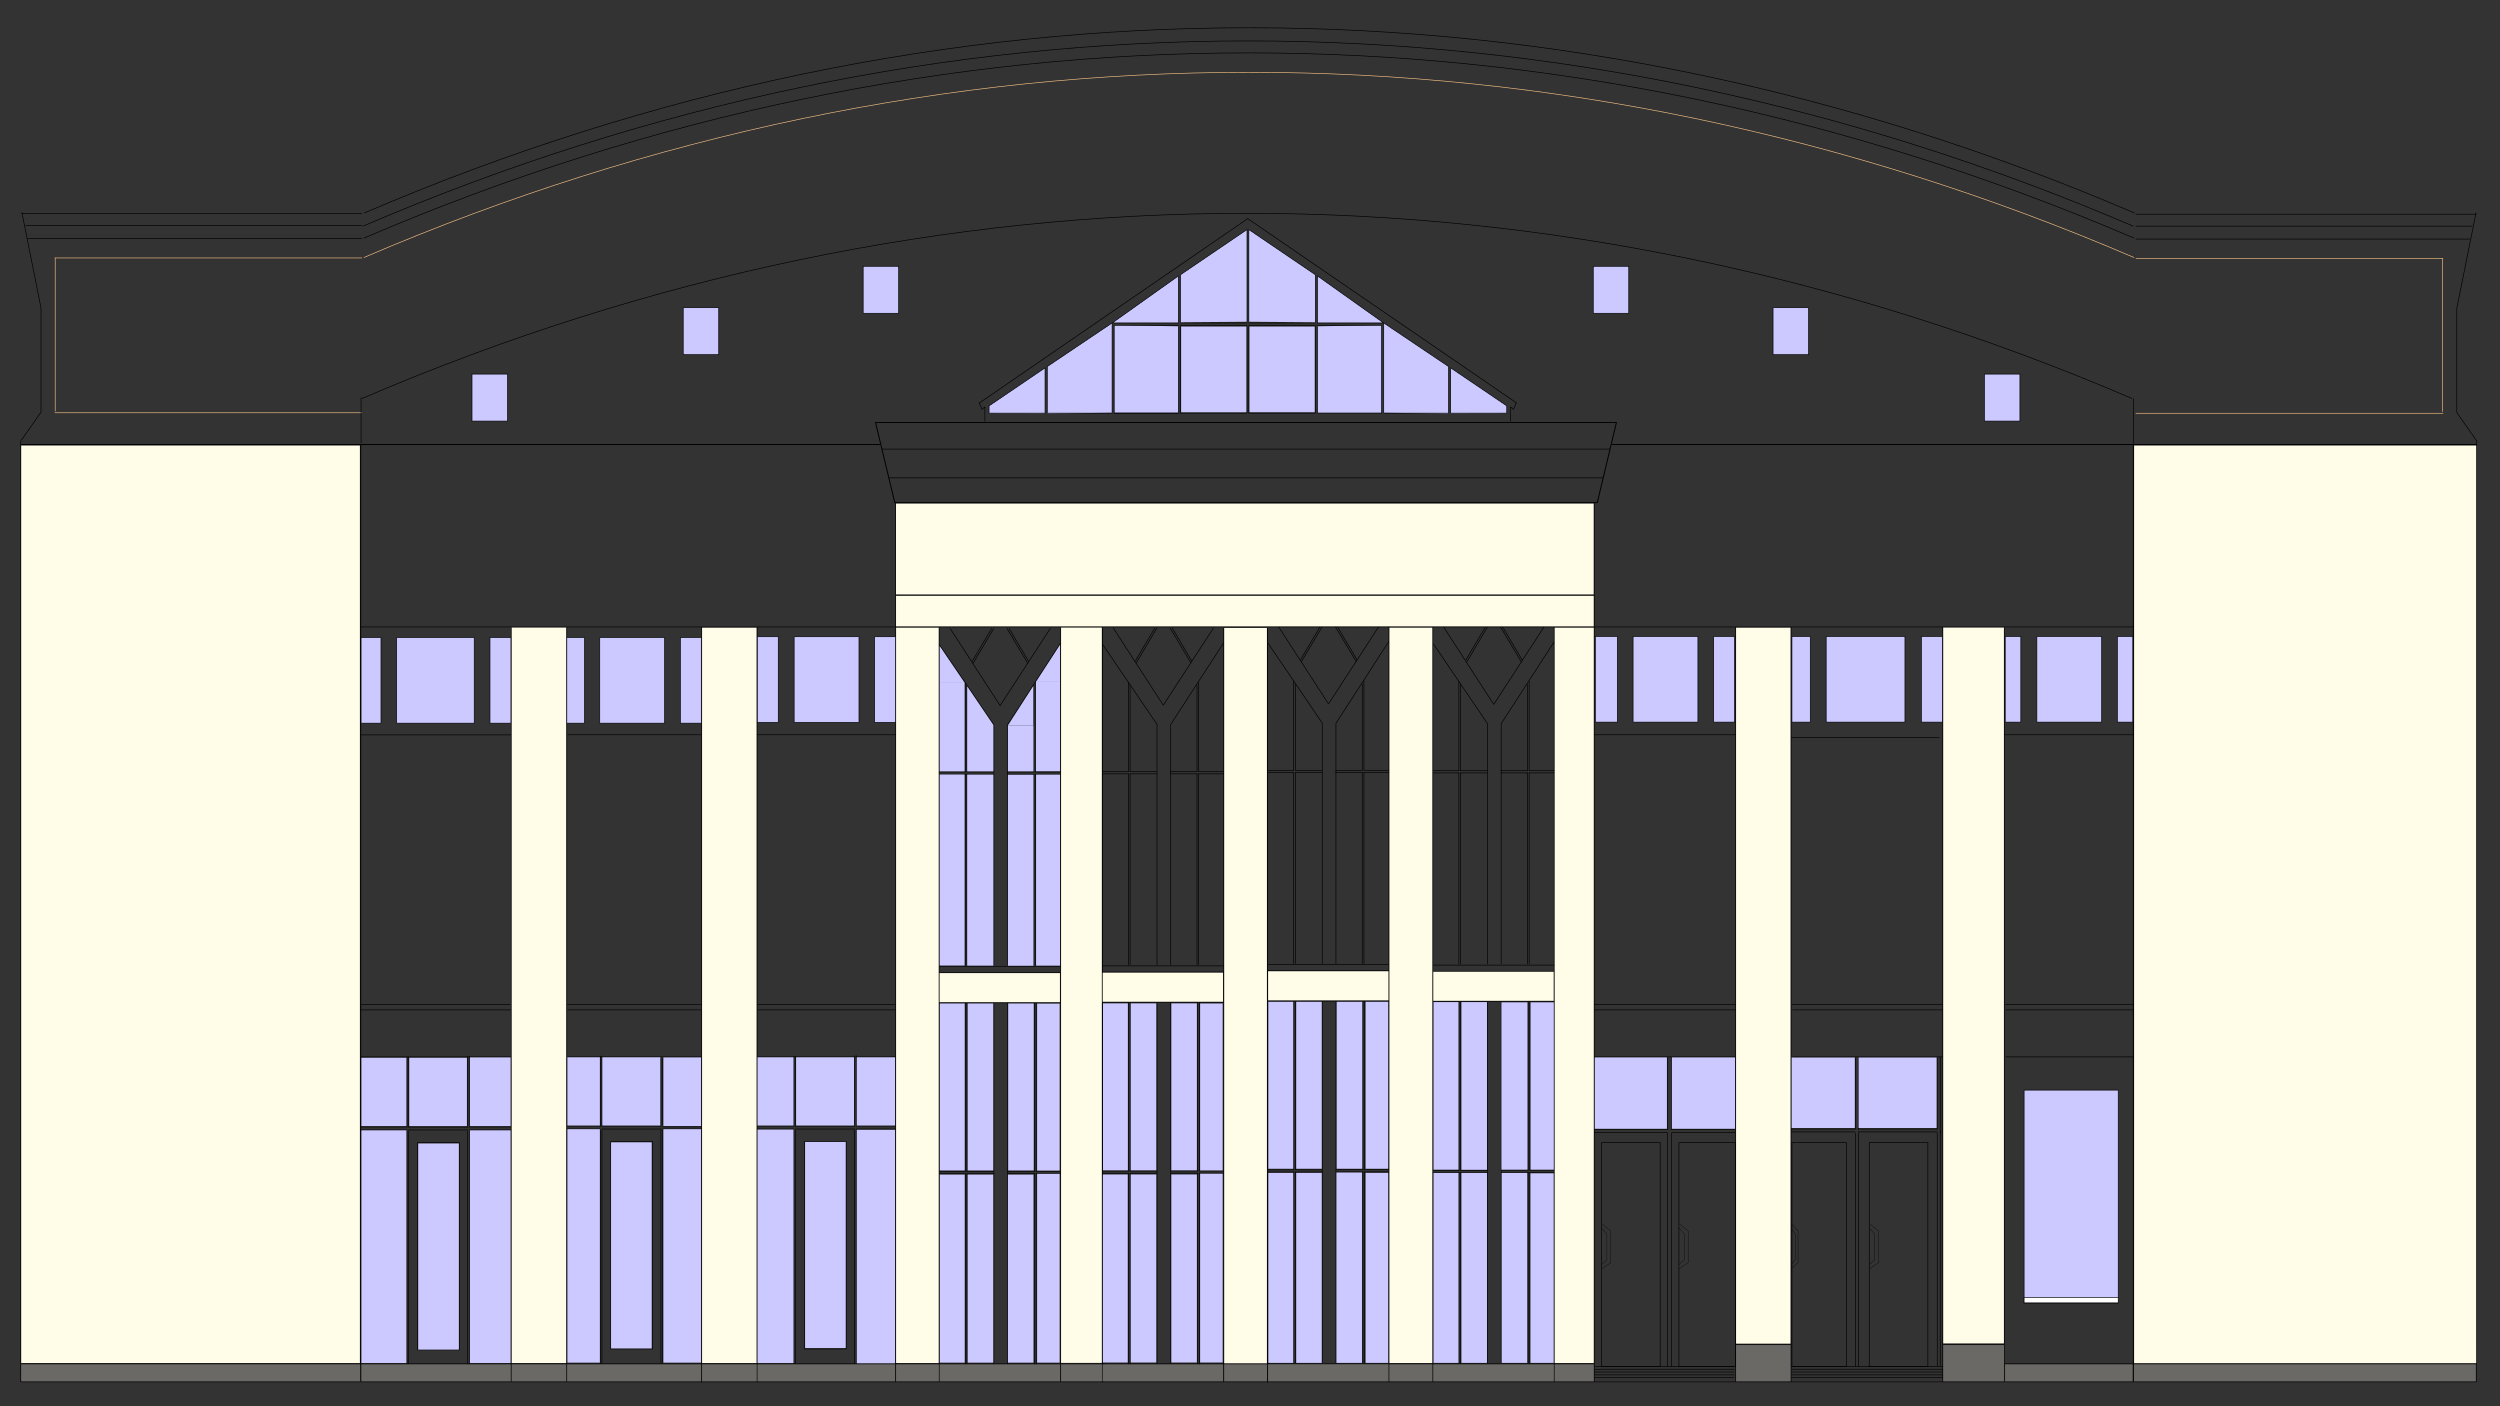 <?xml version="1.0" encoding="utf-8"?>
<!-- Generator: Adobe Illustrator 24.3.0, SVG Export Plug-In . SVG Version: 6.00 Build 0)  -->
<svg version="1.1" id="Слой_1" xmlns="http://www.w3.org/2000/svg" xmlns:xlink="http://www.w3.org/1999/xlink" x="0px" y="0px"
	 viewBox="0 0 1920 1080" style="enable-background:new 0 0 1920 1080;" xml:space="preserve">
<rect x="0" y="0" width="1920" height="1080" fill="#333333" stroke="none"/>
<style type="text/css">
	.st0{fill:#CBC9FF;stroke:#000000;stroke-width:0.5;stroke-miterlimit:10;}
	.st1{fill:none;stroke:#000000;stroke-width:0.5;stroke-miterlimit:10;}
	.st2{fill:none;}
	.st3{fill:none;stroke:#EFBC81;stroke-width:0.5;stroke-miterlimit:10;}
	.st4{fill:none;stroke:#000000;stroke-width:0.75;stroke-miterlimit:10;}
	.st5{fill:#CBC9FF;}
	.st6{fill:#FFFFFF;stroke:#000000;stroke-width:0.5;stroke-miterlimit:10;}
	.st7{fill:#6B6966;}
	.st8{fill:none;stroke:#000000;stroke-width:0.25;stroke-miterlimit:10;}
	.st9{fill:#FFFDE8;}
</style>
<polyline class="st0" points="905,250.6 905,317.2 855.7,317.2 855.7,249.7 "/>
<g>
	<path class="st1" d="M277.9,306.1c441.8-189.7,917.8-189.7,1359.6,0"/>
</g>
<line class="st1" x1="278.1" y1="164.1" x2="16.3" y2="164.1"/>
<polyline class="st1" points="16.8,163.1 31.5,236.5 31.5,316.5 16.3,338.2 "/>
<rect x="15.9" y="338.4" class="st2" width="1886" height="723"/>
<line class="st3" x1="42" y1="317" x2="278.1" y2="317"/>
<polyline class="st4" points="277,1060.8 277,341.4 675.8,341.4 "/>
<line class="st4" x1="1638.4" y1="1061.2" x2="1638.4" y2="341.4"/>
<line class="st3" x1="42" y1="198.1" x2="278.1" y2="198.1"/>
<line class="st3" x1="42.4" y1="198.1" x2="42.4" y2="315.9"/>
<line class="st1" x1="278.1" y1="173.3" x2="19.5" y2="173.3"/>
<line class="st1" x1="278.1" y1="183.2" x2="21.1" y2="183.2"/>
<path class="st5" d="M687.1,324.4"/>
<line class="st1" x1="1640.2" y1="164.5" x2="1902.1" y2="164.5"/>
<line class="st3" x1="1876.4" y1="317.4" x2="1640.2" y2="317.4"/>
<line class="st3" x1="1876.4" y1="198.5" x2="1640.2" y2="198.5"/>
<line class="st3" x1="1875.9" y1="198.5" x2="1875.9" y2="316.3"/>
<line class="st1" x1="1640.2" y1="173.7" x2="1898.9" y2="173.7"/>
<line class="st1" x1="1640.2" y1="183.6" x2="1897.3" y2="183.6"/>
<g>
	<path class="st1" d="M279.7,163.6c441.8-189.7,917.8-189.7,1359.6,0"/>
</g>
<g>
	<path class="st1" d="M278.7,173.7C720.6-16,1196.5-16,1638.3,173.7"/>
</g>
<g>
	<path class="st1" d="M279.4,182.9C721.2-6.8,1197.2-6.8,1639,182.9"/>
</g>
<g>
	<path class="st3" d="M279.4,197.8C721.2,8.1,1197.2,8.1,1639,197.8"/>
</g>
<line class="st1" x1="392.6" y1="482.2" x2="392.6" y2="1060.8"/>
<line class="st1" x1="435.3" y1="482.3" x2="435.3" y2="1060.8"/>
<line class="st1" x1="538.8" y1="481.5" x2="538.8" y2="1061.6"/>
<line class="st1" x1="581.5" y1="481.5" x2="581.5" y2="1061.6"/>
<polyline class="st1" points="687.8,1061.2 687.8,481.5 276.5,481.5 "/>
<polygon class="st4" points="1226.7,386 1241.4,324.5 672.4,324.5 687.2,386 "/>
<polyline class="st4" points="1238,341.4 1643.6,341.4 1902.3,341.4 "/>
<polyline class="st1" points="15.9,338.3 15.9,1061.3 1901.8,1061.3 1902.1,338.6 1886.8,316.8 1886.8,236.9 1901.6,163.4 "/>
<line class="st4" x1="277" y1="341.4" x2="16.3" y2="341.4"/>
<line class="st1" x1="1539.5" y1="482" x2="1539.5" y2="1060.8"/>
<line class="st1" x1="1492" y1="481.5" x2="1492" y2="1061.2"/>
<line class="st1" x1="1375.6" y1="481.5" x2="1375.6" y2="1061.2"/>
<line class="st1" x1="1332.9" y1="481.5" x2="1332.9" y2="1061.2"/>
<path class="st0" d="M687.1,483.6"/>
<polyline class="st1" points="687.8,386 687.8,481.5 1224.4,481.5 1224.4,386 "/>
<polyline class="st1" points="1224.4,1061.2 1224.4,481.5 1638.8,481.5 "/>
<line class="st1" x1="682.6" y1="367" x2="1231.2" y2="367"/>
<line class="st1" x1="677.3" y1="344.9" x2="1236.5" y2="344.9"/>
<line class="st1" x1="688.2" y1="457.1" x2="1224.4" y2="457.1"/>
<line class="st1" x1="276.5" y1="564.4" x2="392.6" y2="564.4"/>
<line class="st1" x1="435.9" y1="564.3" x2="538.4" y2="564.3"/>
<line class="st1" x1="1638.6" y1="564.3" x2="1539.2" y2="564.3"/>
<line class="st1" x1="1489.4" y1="566.5" x2="1375.4" y2="566.5"/>
<line class="st1" x1="1332.9" y1="564.3" x2="1224.4" y2="564.3"/>
<line class="st1" x1="846.6" y1="481.5" x2="846.6" y2="1058.2"/>
<line class="st1" x1="973.5" y1="483" x2="973.5" y2="1061.8"/>
<line class="st1" x1="1193.6" y1="1061.2" x2="1193.6" y2="481.5"/>
<path class="st1" d="M1100.4,1061.4V481.5V1061.4z"/>
<line class="st1" x1="1100.7" y1="1047.4" x2="1193.8" y2="1047.4"/>
<line class="st1" x1="1100.7" y1="769.2" x2="1193.8" y2="769.2"/>
<line class="st1" x1="1100.7" y1="741.2" x2="1193.8" y2="741.2"/>
<line class="st1" x1="1185.8" y1="481.5" x2="1147.2" y2="541"/>
<line class="st1" x1="1108.7" y1="481.5" x2="1147.2" y2="541"/>
<line class="st1" x1="1100.7" y1="745.9" x2="1193.8" y2="745.9"/>
<line class="st1" x1="1152.9" y1="740.6" x2="1152.9" y2="555.9"/>
<line class="st1" x1="1142.4" y1="740.6" x2="1142.4" y2="555.9"/>
<line class="st2" x1="1195.4" y1="490" x2="1152.1" y2="557.1"/>
<line class="st2" x1="1097.4" y1="490" x2="1142.4" y2="555.9"/>
<line class="st1" x1="1152.8" y1="555.9" x2="1193.6" y2="492.9"/>
<path class="st1" d="M1100.4,492.9"/>
<line class="st1" x1="1142.5" y1="555.9" x2="1100.7" y2="494.3"/>
<line class="st1" x1="1125.7" y1="507" x2="1140.8" y2="481.5"/>
<line class="st1" x1="1126.3" y1="508.7" x2="1142.4" y2="481.5"/>
<line class="st1" x1="1169.1" y1="507" x2="1154" y2="481.5"/>
<line class="st1" x1="1168.6" y1="508.7" x2="1152.4" y2="481.5"/>
<line class="st1" x1="1120.4" y1="523.3" x2="1120.4" y2="591.9"/>
<line class="st1" x1="1121.7" y1="525.5" x2="1121.7" y2="591.9"/>
<line class="st1" x1="1121.4" y1="591.9" x2="1142.3" y2="591.9"/>
<line class="st1" x1="1100.7" y1="591.9" x2="1120.7" y2="591.9"/>
<line class="st1" x1="1121.4" y1="593.6" x2="1142.3" y2="593.6"/>
<line class="st1" x1="1100.7" y1="593.6" x2="1120.7" y2="593.6"/>
<line class="st1" x1="1121.7" y1="593.5" x2="1121.7" y2="740.6"/>
<line class="st1" x1="1120.4" y1="593.5" x2="1120.4" y2="740.6"/>
<line class="st1" x1="1174.4" y1="523.3" x2="1174.4" y2="591.9"/>
<line class="st1" x1="1173.1" y1="525.5" x2="1173.1" y2="591.9"/>
<line class="st1" x1="1173.4" y1="591.9" x2="1152.5" y2="591.9"/>
<line class="st1" x1="1194.1" y1="591.9" x2="1174.1" y2="591.9"/>
<line class="st1" x1="1173.4" y1="593.6" x2="1152.5" y2="593.6"/>
<line class="st1" x1="1194.1" y1="593.6" x2="1174.1" y2="593.6"/>
<line class="st1" x1="1173.1" y1="593.5" x2="1173.1" y2="740.6"/>
<line class="st1" x1="1174.4" y1="593.5" x2="1174.4" y2="740.6"/>
<line class="st1" x1="1152.9" y1="1046.8" x2="1152.9" y2="769.1"/>
<line class="st1" x1="1142.4" y1="1047.1" x2="1142.4" y2="769.6"/>
<line class="st1" x1="1174.9" y1="769.3" x2="1174.9" y2="898.7"/>
<line class="st1" x1="1173.6" y1="769.3" x2="1173.6" y2="898.7"/>
<line class="st1" x1="1174" y1="898.7" x2="1153.1" y2="898.7"/>
<line class="st1" x1="1193.8" y1="898.7" x2="1174.6" y2="898.7"/>
<line class="st1" x1="1174" y1="900.4" x2="1153.1" y2="900.4"/>
<line class="st1" x1="1193.8" y1="900.4" x2="1174.6" y2="900.4"/>
<line class="st1" x1="1173.6" y1="900.2" x2="1173.6" y2="1047.3"/>
<line class="st1" x1="1174.9" y1="900.2" x2="1174.9" y2="1047.3"/>
<line class="st1" x1="1120.5" y1="769.4" x2="1120.5" y2="898.8"/>
<line class="st1" x1="1121.8" y1="769.4" x2="1121.8" y2="898.8"/>
<line class="st1" x1="1121.4" y1="898.8" x2="1142.3" y2="898.8"/>
<line class="st1" x1="1100.7" y1="898.8" x2="1120.8" y2="898.8"/>
<line class="st1" x1="1121.4" y1="900.5" x2="1142.3" y2="900.5"/>
<line class="st1" x1="1100.7" y1="900.5" x2="1120.8" y2="900.5"/>
<line class="st1" x1="1121.8" y1="900.3" x2="1121.8" y2="1047.4"/>
<line class="st1" x1="1120.5" y1="900.3" x2="1120.5" y2="1047.4"/>
<line class="st1" x1="1066.7" y1="1061.2" x2="1066.7" y2="481.2"/>
<path class="st1" d="M973.5,1061V482.2V1061z"/>
<line class="st1" x1="973.8" y1="1047.4" x2="1066.9" y2="1047.4"/>
<line class="st1" x1="973.8" y1="768.9" x2="1066.9" y2="768.9"/>
<line class="st1" x1="973.8" y1="740.8" x2="1066.9" y2="740.8"/>
<line class="st1" x1="1058.9" y1="481.2" x2="1020.3" y2="540.6"/>
<line class="st1" x1="981.8" y1="481.2" x2="1020.3" y2="540.6"/>
<line class="st1" x1="973.8" y1="745.5" x2="1066.9" y2="745.5"/>
<line class="st1" x1="1026" y1="740.2" x2="1026" y2="555.5"/>
<line class="st1" x1="1015.5" y1="740.2" x2="1015.5" y2="555.5"/>
<line class="st2" x1="1068.5" y1="489.7" x2="1025.2" y2="556.7"/>
<line class="st2" x1="970.5" y1="489.7" x2="1015.5" y2="555.5"/>
<line class="st1" x1="1026" y1="555.5" x2="1066.7" y2="492.5"/>
<line class="st1" x1="1015.6" y1="555.5" x2="973.8" y2="493.9"/>
<line class="st1" x1="998.8" y1="506.7" x2="1013.9" y2="481.2"/>
<line class="st1" x1="999.4" y1="508.3" x2="1015.5" y2="481.2"/>
<line class="st1" x1="1042.2" y1="506.7" x2="1027.1" y2="481.2"/>
<line class="st1" x1="1041.7" y1="508.3" x2="1025.5" y2="481.2"/>
<line class="st1" x1="993.5" y1="522.9" x2="993.5" y2="591.6"/>
<line class="st1" x1="994.8" y1="525.1" x2="994.8" y2="591.6"/>
<line class="st1" x1="994.5" y1="591.6" x2="1015.4" y2="591.6"/>
<line class="st1" x1="973.8" y1="591.6" x2="993.8" y2="591.6"/>
<line class="st1" x1="994.5" y1="593.3" x2="1015.4" y2="593.3"/>
<line class="st1" x1="973.8" y1="593.3" x2="993.8" y2="593.3"/>
<line class="st1" x1="994.8" y1="593.1" x2="994.8" y2="740.2"/>
<line class="st1" x1="993.5" y1="593.1" x2="993.5" y2="740.2"/>
<line class="st1" x1="1047.5" y1="522.9" x2="1047.5" y2="591.6"/>
<line class="st1" x1="1046.2" y1="525.1" x2="1046.2" y2="591.6"/>
<line class="st1" x1="1046.5" y1="591.6" x2="1025.6" y2="591.6"/>
<line class="st1" x1="1067.2" y1="591.6" x2="1047.2" y2="591.6"/>
<line class="st1" x1="1046.5" y1="593.3" x2="1025.6" y2="593.3"/>
<line class="st1" x1="1067.2" y1="593.3" x2="1047.2" y2="593.3"/>
<line class="st1" x1="1046.2" y1="593.1" x2="1046.2" y2="740.2"/>
<line class="st1" x1="1047.5" y1="593.1" x2="1047.5" y2="740.2"/>
<line class="st1" x1="1026" y1="1046.8" x2="1026" y2="768.7"/>
<line class="st1" x1="1015.5" y1="1046.8" x2="1015.5" y2="769.3"/>
<line class="st1" x1="1048" y1="768.9" x2="1048" y2="898.3"/>
<line class="st1" x1="1046.7" y1="768.9" x2="1046.7" y2="898.3"/>
<line class="st1" x1="1047.1" y1="898.3" x2="1026.2" y2="898.3"/>
<line class="st1" x1="1066.9" y1="898.3" x2="1047.7" y2="898.3"/>
<line class="st1" x1="1047.1" y1="900" x2="1026.2" y2="900"/>
<line class="st1" x1="1066.9" y1="900" x2="1047.7" y2="900"/>
<line class="st1" x1="1046.7" y1="899.8" x2="1046.7" y2="1046.9"/>
<line class="st1" x1="1048" y1="899.8" x2="1048" y2="1046.9"/>
<line class="st1" x1="993.6" y1="769" x2="993.6" y2="898.4"/>
<line class="st1" x1="994.9" y1="769" x2="994.9" y2="898.4"/>
<line class="st1" x1="994.5" y1="898.4" x2="1015.4" y2="898.4"/>
<line class="st1" x1="973.8" y1="898.4" x2="993.9" y2="898.4"/>
<line class="st1" x1="994.5" y1="900.1" x2="1015.4" y2="900.1"/>
<line class="st1" x1="973.8" y1="900.1" x2="993.9" y2="900.1"/>
<line class="st1" x1="994.9" y1="899.9" x2="994.9" y2="1047"/>
<line class="st1" x1="993.6" y1="899.9" x2="993.6" y2="1047"/>
<line class="st1" x1="939.8" y1="1061.2" x2="939.8" y2="482.2"/>
<path class="st1" d="M846.6,1061.7V483.2V1061.7z"/>
<line class="st1" x1="846.8" y1="1047.4" x2="940" y2="1047.4"/>
<line class="st1" x1="846.8" y1="769.9" x2="940" y2="769.9"/>
<line class="st1" x1="846.8" y1="741.8" x2="940" y2="741.8"/>
<line class="st1" x1="932" y1="482.2" x2="893.4" y2="541.6"/>
<line class="st1" x1="854.9" y1="482.2" x2="893.4" y2="541.6"/>
<line class="st1" x1="846.8" y1="746.5" x2="940" y2="746.5"/>
<line class="st1" x1="899.1" y1="741.2" x2="899.1" y2="556.5"/>
<line class="st1" x1="888.6" y1="741.2" x2="888.6" y2="556.5"/>
<line class="st2" x1="941.6" y1="490.7" x2="898.3" y2="557.7"/>
<line class="st2" x1="843.6" y1="490.7" x2="888.6" y2="556.5"/>
<line class="st1" x1="899" y1="556.5" x2="939.8" y2="493.6"/>
<line class="st1" x1="888.7" y1="556.5" x2="846.8" y2="494.9"/>
<line class="st1" x1="871.9" y1="507.7" x2="887" y2="482.2"/>
<line class="st1" x1="872.5" y1="509.3" x2="888.6" y2="482.2"/>
<line class="st1" x1="915.3" y1="507.7" x2="900.2" y2="482.2"/>
<line class="st1" x1="914.7" y1="509.3" x2="898.6" y2="482.2"/>
<line class="st1" x1="866.6" y1="523.9" x2="866.6" y2="592.6"/>
<line class="st1" x1="867.9" y1="526.1" x2="867.9" y2="592.6"/>
<line class="st1" x1="867.6" y1="592.6" x2="888.5" y2="592.6"/>
<line class="st1" x1="846.8" y1="592.6" x2="866.9" y2="592.6"/>
<line class="st1" x1="867.6" y1="594.3" x2="888.5" y2="594.3"/>
<line class="st1" x1="846.8" y1="594.3" x2="866.9" y2="594.3"/>
<line class="st1" x1="867.9" y1="594.1" x2="867.9" y2="741.2"/>
<line class="st1" x1="866.6" y1="594.1" x2="866.6" y2="741.2"/>
<line class="st1" x1="920.6" y1="523.9" x2="920.6" y2="592.6"/>
<line class="st1" x1="919.3" y1="526.1" x2="919.3" y2="592.6"/>
<line class="st1" x1="919.6" y1="592.6" x2="898.7" y2="592.6"/>
<line class="st1" x1="940.3" y1="592.6" x2="920.3" y2="592.6"/>
<line class="st1" x1="919.6" y1="594.3" x2="898.7" y2="594.3"/>
<line class="st1" x1="940.3" y1="594.3" x2="920.3" y2="594.3"/>
<line class="st1" x1="919.3" y1="594.1" x2="919.3" y2="741.2"/>
<line class="st1" x1="920.6" y1="594.1" x2="920.6" y2="741.2"/>
<line class="st1" x1="899.1" y1="1047.3" x2="899.1" y2="769.8"/>
<line class="st1" x1="888.6" y1="1047.8" x2="888.6" y2="770.3"/>
<line class="st1" x1="921.1" y1="769.9" x2="921.1" y2="899.3"/>
<line class="st1" x1="919.8" y1="769.9" x2="919.8" y2="899.3"/>
<line class="st1" x1="920.2" y1="899.3" x2="899.2" y2="899.3"/>
<line class="st1" x1="940" y1="899.3" x2="920.8" y2="899.3"/>
<line class="st1" x1="920.2" y1="901" x2="899.2" y2="901"/>
<line class="st1" x1="940" y1="901" x2="920.8" y2="901"/>
<line class="st1" x1="919.8" y1="900.8" x2="919.8" y2="1047.9"/>
<line class="st1" x1="921.1" y1="900.8" x2="921.1" y2="1047.9"/>
<line class="st1" x1="866.7" y1="770" x2="866.7" y2="899.4"/>
<line class="st1" x1="868" y1="770" x2="868" y2="899.4"/>
<line class="st1" x1="867.6" y1="899.4" x2="888.5" y2="899.4"/>
<line class="st1" x1="846.8" y1="899.4" x2="867" y2="899.4"/>
<line class="st1" x1="867.6" y1="901.1" x2="888.5" y2="901.1"/>
<line class="st1" x1="846.8" y1="901.1" x2="867" y2="901.1"/>
<line class="st1" x1="868" y1="900.9" x2="868" y2="1048"/>
<line class="st1" x1="866.7" y1="900.9" x2="866.7" y2="1048"/>
<line class="st1" x1="814.5" y1="1061.2" x2="814.5" y2="482"/>
<path class="st1" d="M721.3,1061.2V481.5V1061.2z"/>
<line class="st1" x1="721.5" y1="1047.4" x2="814.7" y2="1047.4"/>
<line class="st1" x1="721.5" y1="770.2" x2="814.7" y2="770.2"/>
<line class="st1" x1="721.5" y1="742.1" x2="814.7" y2="742.1"/>
<line class="st1" x1="806.7" y1="482.5" x2="768.1" y2="541.9"/>
<line class="st1" x1="729.6" y1="482.5" x2="768.1" y2="541.9"/>
<line class="st1" x1="721.5" y1="746.8" x2="814.7" y2="746.8"/>
<line class="st1" x1="773.7" y1="741.5" x2="773.7" y2="556.8"/>
<line class="st1" x1="763.3" y1="741.5" x2="763.3" y2="556.8"/>
<line class="st2" x1="816.3" y1="491" x2="772.9" y2="558"/>
<line class="st2" x1="718.3" y1="491" x2="763.3" y2="556.8"/>
<line class="st1" x1="773.7" y1="556.8" x2="814.5" y2="493.9"/>
<line class="st1" x1="763.4" y1="556.8" x2="721.5" y2="495.2"/>
<line class="st1" x1="746.6" y1="508" x2="761.7" y2="482.5"/>
<line class="st1" x1="747.2" y1="509.6" x2="763.3" y2="482.5"/>
<line class="st1" x1="790" y1="508" x2="774.9" y2="482.5"/>
<line class="st1" x1="789.4" y1="509.6" x2="773.3" y2="482.5"/>
<line class="st1" x1="741.3" y1="524.2" x2="741.3" y2="592.9"/>
<line class="st1" x1="742.6" y1="526.4" x2="742.6" y2="592.9"/>
<line class="st1" x1="742.2" y1="592.9" x2="763.2" y2="592.9"/>
<line class="st1" x1="721.5" y1="592.9" x2="741.6" y2="592.9"/>
<line class="st1" x1="742.2" y1="594.6" x2="763.2" y2="594.6"/>
<line class="st1" x1="721.5" y1="594.6" x2="741.6" y2="594.6"/>
<line class="st1" x1="742.6" y1="594.4" x2="742.6" y2="741.5"/>
<line class="st1" x1="741.3" y1="594.4" x2="741.3" y2="741.5"/>
<line class="st1" x1="795.3" y1="523.4" x2="795.3" y2="592.9"/>
<line class="st1" x1="794" y1="526.4" x2="794" y2="592.9"/>
<line class="st1" x1="794.3" y1="592.9" x2="773.4" y2="592.9"/>
<line class="st1" x1="815" y1="592.9" x2="795" y2="592.9"/>
<line class="st1" x1="794.3" y1="594.6" x2="773.4" y2="594.6"/>
<line class="st1" x1="815" y1="594.6" x2="795" y2="594.6"/>
<line class="st1" x1="794" y1="594.4" x2="794" y2="741.5"/>
<line class="st1" x1="795.3" y1="594.4" x2="795.3" y2="741.5"/>
<line class="st1" x1="773.7" y1="1047.6" x2="773.7" y2="770.1"/>
<line class="st1" x1="763.3" y1="1048.1" x2="763.3" y2="770.6"/>
<line class="st1" x1="795.8" y1="770.2" x2="795.8" y2="899.6"/>
<line class="st1" x1="794.5" y1="770.2" x2="794.5" y2="899.6"/>
<line class="st1" x1="794.9" y1="899.6" x2="773.9" y2="899.6"/>
<line class="st1" x1="814.7" y1="899.6" x2="795.5" y2="899.6"/>
<line class="st1" x1="794.9" y1="901.3" x2="773.9" y2="901.3"/>
<line class="st1" x1="814.7" y1="901.3" x2="795.5" y2="901.3"/>
<line class="st1" x1="794.5" y1="901.1" x2="794.5" y2="1048.2"/>
<line class="st1" x1="795.8" y1="901.1" x2="795.8" y2="1048.4"/>
<line class="st1" x1="741.4" y1="770.3" x2="741.4" y2="899.7"/>
<line class="st1" x1="742.6" y1="770.3" x2="742.6" y2="899.7"/>
<line class="st1" x1="742.3" y1="899.7" x2="763.2" y2="899.7"/>
<line class="st1" x1="721.5" y1="899.7" x2="741.7" y2="899.7"/>
<line class="st1" x1="742.3" y1="901.4" x2="763.2" y2="901.4"/>
<line class="st1" x1="721.5" y1="901.4" x2="741.7" y2="901.4"/>
<line class="st1" x1="742.6" y1="901.5" x2="742.6" y2="1048"/>
<line class="st1" x1="741.4" y1="901.5" x2="741.4" y2="1048"/>
<line class="st1" x1="688.6" y1="564.3" x2="581" y2="564.3"/>
<line class="st2" x1="959.3" y1="175.4" x2="959.3" y2="317.6"/>
<line class="st2" x1="957.7" y1="175.4" x2="957.7" y2="317.6"/>
<polygon class="st2" points="958.5,168.4 1193,328.7 723.9,328.7 "/>
<line class="st2" x1="1156.9" y1="311.7" x2="959.3" y2="175.8"/>
<polyline class="st2" points="959.2,317.4 1156.9,317.4 1156.9,311.7 "/>
<line class="st1" x1="958.4" y1="167.8" x2="752" y2="309.6"/>
<line class="st1" x1="958.1" y1="167.8" x2="1164.9" y2="309.6"/>
<line class="st1" x1="1164.5" y1="309.5" x2="1162.1" y2="314.7"/>
<line class="st1" x1="1162.1" y1="314" x2="1160" y2="312.5"/>
<line class="st1" x1="1160.1" y1="312.4" x2="1160.1" y2="323.7"/>
<polyline class="st0" points="759.6,317.4 759.6,311.7 802.6,282.5 802.6,317.5 "/>
<line class="st1" x1="752" y1="309.5" x2="754.4" y2="314.7"/>
<line class="st1" x1="754.4" y1="314" x2="756.5" y2="312.6"/>
<line class="st1" x1="756.4" y1="312.4" x2="756.4" y2="323.7"/>
<polyline class="st2" points="906.3,250.1 957.7,250.1 957.7,317.4 801.4,317.4 759.6,317.4 "/>
<polyline class="st0" points="905,248 905,211.9 854.2,248 905.3,248 "/>
<polyline class="st0" points="854.1,317 854.1,248 804.3,281.5 804.3,317.6 "/>
<line class="st1" x1="906.6" y1="250.6" x2="906.6" y2="317.2"/>
<path class="st0" d="M905.3,250.1h-49.8H905.3z"/>
<path class="st1" d="M957.4,316.7"/>
<line class="st1" x1="759.6" y1="317.3" x2="802.6" y2="317.3"/>
<line class="st1" x1="804.6" y1="317.3" x2="854.4" y2="317.3"/>
<path class="st1" d="M855.5,317.3h49.8H855.5z"/>
<line class="st1" x1="906.2" y1="317.3" x2="957.7" y2="317.3"/>
<line class="st1" x1="958" y1="250.1" x2="906.3" y2="250.1"/>
<line class="st1" x1="957.7" y1="250.6" x2="957.7" y2="317.3"/>
<path class="st2" d="M957.7,248"/>
<line class="st1" x1="906.3" y1="248" x2="958" y2="248"/>
<polyline class="st0" points="957.7,247.1 957.7,176.3 906.6,211 906.6,247.5 "/>
<path class="st0" d="M905,213.1"/>
<rect x="907.1" y="250.8" class="st5" width="50.1" height="65.8"/>
<line class="st2" x1="959.1" y1="175.4" x2="959.1" y2="317.6"/>
<polyline class="st0" points="1157.2,317.4 1157.2,311.7 1114.1,282.5 1114.1,317.5 "/>
<polyline class="st2" points="1010.5,250.1 959.1,250.1 959.1,317.4 1115.4,317.4 1157.2,317.4 "/>
<polyline class="st0" points="1011.8,248 1011.8,211.9 1062.6,248 1011.5,248 "/>
<polyline class="st0" points="1062.7,317 1062.7,248 1112.5,281.5 1112.5,317.6 "/>
<polyline class="st0" points="1011.8,250.6 1011.8,317.2 1061.1,317.2 1061.1,249.7 "/>
<line class="st1" x1="1010.2" y1="250.6" x2="1010.2" y2="317.2"/>
<path class="st0" d="M1011.5,250.1h49.8H1011.5z"/>
<line class="st1" x1="958.8" y1="250.1" x2="1010.5" y2="250.1"/>
<line class="st1" x1="959.1" y1="250.6" x2="959.1" y2="317.3"/>
<path class="st2" d="M959.1,248"/>
<line class="st1" x1="1010.5" y1="248" x2="958.8" y2="248"/>
<polyline class="st0" points="959.1,247.1 959.1,176.3 1010.2,211 1010.2,247.5 "/>
<rect x="959.6" y="250.8" class="st5" width="50.1" height="65.8"/>
<line class="st1" x1="958.9" y1="317.3" x2="1010.4" y2="317.3"/>
<line class="st1" x1="1157.3" y1="317.3" x2="1114.3" y2="317.3"/>
<line class="st1" x1="1112.4" y1="317.3" x2="1062.6" y2="317.3"/>
<line class="st1" x1="1224" y1="771.4" x2="1333.2" y2="771.4"/>
<line class="st1" x1="1224.4" y1="775.6" x2="1333.6" y2="775.6"/>
<line class="st1" x1="1224.4" y1="811.7" x2="1332.9" y2="811.7"/>
<line class="st1" x1="1376.1" y1="771.4" x2="1492.2" y2="771.4"/>
<line class="st1" x1="1376.6" y1="775.6" x2="1492.6" y2="775.6"/>
<line class="st1" x1="1376.6" y1="811.7" x2="1492.6" y2="811.7"/>
<line class="st1" x1="1540" y1="771.4" x2="1638.5" y2="771.4"/>
<line class="st1" x1="1540.4" y1="775.6" x2="1638.8" y2="775.6"/>
<line class="st1" x1="1540.4" y1="811.7" x2="1638.8" y2="811.7"/>
<line class="st1" x1="581.8" y1="771.4" x2="687.4" y2="771.4"/>
<line class="st1" x1="581.8" y1="775.6" x2="687.8" y2="775.6"/>
<line class="st1" x1="581.8" y1="811.7" x2="687.8" y2="811.7"/>
<line class="st1" x1="435.6" y1="771.4" x2="538.5" y2="771.4"/>
<line class="st1" x1="435.9" y1="775.6" x2="538.5" y2="775.6"/>
<line class="st1" x1="435.9" y1="811.7" x2="538.4" y2="811.7"/>
<line class="st1" x1="276" y1="771.4" x2="392.1" y2="771.4"/>
<line class="st1" x1="276.5" y1="775.6" x2="392.5" y2="775.6"/>
<line class="st1" x1="276.5" y1="811.7" x2="392.5" y2="811.7"/>
<line class="st1" x1="1193.8" y1="1047.4" x2="1224.4" y2="1047.4"/>
<line class="st1" x1="1539.2" y1="1047.4" x2="1902.3" y2="1047.4"/>
<line class="st1" x1="1492.4" y1="1032.5" x2="1539.2" y2="1032.5"/>
<line class="st1" x1="1333.3" y1="1032.5" x2="1375.4" y2="1032.5"/>
<line class="st1" x1="1375.8" y1="1049.5" x2="1492.2" y2="1049.5"/>
<line class="st1" x1="1224.4" y1="1049.5" x2="1332" y2="1049.5"/>
<line class="st1" x1="1224.4" y1="1051.6" x2="1332" y2="1051.6"/>
<line class="st1" x1="1375.8" y1="1051.6" x2="1492.2" y2="1051.6"/>
<line class="st1" x1="1224.4" y1="1053.7" x2="1332" y2="1053.7"/>
<line class="st1" x1="1224.4" y1="1055.9" x2="1332" y2="1055.9"/>
<line class="st1" x1="1224.4" y1="1058" x2="1332" y2="1058"/>
<line class="st1" x1="1375.8" y1="1053.7" x2="1492.2" y2="1053.7"/>
<line class="st1" x1="1375.8" y1="1055.9" x2="1492.2" y2="1055.9"/>
<line class="st1" x1="1375.8" y1="1058" x2="1492.2" y2="1058"/>
<line class="st1" x1="1066.9" y1="1047.4" x2="1100.7" y2="1047.4"/>
<line class="st1" x1="687.8" y1="1047.4" x2="721.5" y2="1047.4"/>
<line class="st1" x1="814.7" y1="1047.4" x2="848.4" y2="1047.4"/>
<line class="st1" x1="938.4" y1="1047.4" x2="975.3" y2="1047.4"/>
<rect x="362.5" y="287.3" class="st0" width="27.3" height="36.1"/>
<rect x="524.7" y="236.3" class="st0" width="27.3" height="36.1"/>
<rect x="662.9" y="204.5" class="st0" width="27.3" height="36.1"/>
<rect x="1524" y="287.3" class="st0" width="27.3" height="36.1"/>
<rect x="1361.7" y="236.3" class="st0" width="27.3" height="36.1"/>
<rect x="1223.6" y="204.5" class="st0" width="27.3" height="36.1"/>
<line class="st1" x1="16.3" y1="1047.4" x2="689.4" y2="1047.4"/>
<line class="st1" x1="312.6" y1="811.6" x2="312.6" y2="865.8"/>
<line class="st1" x1="313.9" y1="811.6" x2="313.9" y2="865.8"/>
<line class="st1" x1="359.2" y1="810.9" x2="359.2" y2="865.2"/>
<line class="st1" x1="360.5" y1="810.9" x2="360.5" y2="865.2"/>
<line class="st1" x1="313.7" y1="865.6" x2="359.5" y2="865.6"/>
<line class="st1" x1="313.7" y1="867.8" x2="359.5" y2="867.8"/>
<line class="st1" x1="360.2" y1="865.5" x2="392.3" y2="865.5"/>
<line class="st1" x1="276.5" y1="865.5" x2="312.7" y2="865.5"/>
<line class="st1" x1="276.5" y1="867.8" x2="312.7" y2="867.8"/>
<line class="st1" x1="360.2" y1="867.8" x2="392.3" y2="867.8"/>
<line class="st1" x1="312.6" y1="868.3" x2="312.6" y2="1047.9"/>
<line class="st1" x1="313.9" y1="868.3" x2="313.9" y2="1047.9"/>
<line class="st1" x1="359.2" y1="868.3" x2="359.2" y2="1047.9"/>
<line class="st1" x1="360.5" y1="868.3" x2="360.5" y2="1047.9"/>
<rect x="320.7" y="877.5" class="st1" width="32.1" height="159.2"/>
<line class="st1" x1="461.1" y1="810.9" x2="461.1" y2="865.1"/>
<line class="st1" x1="462.3" y1="810.9" x2="462.3" y2="865.1"/>
<line class="st1" x1="507.6" y1="812.8" x2="507.6" y2="864.5"/>
<line class="st1" x1="508.9" y1="812.8" x2="508.9" y2="864.5"/>
<line class="st1" x1="462.1" y1="864.9" x2="507.9" y2="864.9"/>
<line class="st1" x1="462.1" y1="867.1" x2="507.9" y2="867.1"/>
<line class="st1" x1="508.7" y1="865.4" x2="538.4" y2="865.4"/>
<line class="st1" x1="435.6" y1="864.8" x2="461.1" y2="864.8"/>
<line class="st1" x1="435.6" y1="867.1" x2="461.1" y2="867.1"/>
<line class="st1" x1="508.7" y1="867.1" x2="538.4" y2="867.1"/>
<line class="st1" x1="461.1" y1="867.6" x2="461.1" y2="1047.2"/>
<line class="st1" x1="462.3" y1="867.6" x2="462.3" y2="1047.2"/>
<line class="st1" x1="507.6" y1="867.6" x2="507.6" y2="1047.2"/>
<line class="st1" x1="508.9" y1="867.6" x2="508.9" y2="1047.2"/>
<rect x="469.1" y="876.8" class="st1" width="32.1" height="159.2"/>
<line class="st1" x1="609.7" y1="810.9" x2="609.7" y2="865.1"/>
<line class="st1" x1="611" y1="810.9" x2="611" y2="865.1"/>
<line class="st1" x1="656.3" y1="810.6" x2="656.3" y2="864.5"/>
<line class="st1" x1="657.6" y1="810.6" x2="657.6" y2="864.5"/>
<line class="st1" x1="610.8" y1="864.9" x2="656.6" y2="864.9"/>
<line class="st1" x1="610.8" y1="867.1" x2="656.6" y2="867.1"/>
<line class="st1" x1="657.3" y1="864.8" x2="687.8" y2="864.8"/>
<line class="st1" x1="581.8" y1="864.8" x2="609.8" y2="864.8"/>
<line class="st1" x1="581.8" y1="867.1" x2="609.8" y2="867.1"/>
<line class="st1" x1="657.3" y1="867.1" x2="687.8" y2="867.1"/>
<line class="st1" x1="609.7" y1="867.6" x2="609.7" y2="1047.2"/>
<line class="st1" x1="611" y1="867.6" x2="611" y2="1047.2"/>
<line class="st1" x1="656.3" y1="867.6" x2="656.3" y2="1047.2"/>
<line class="st1" x1="657.6" y1="867.6" x2="657.6" y2="1047.2"/>
<rect x="617.8" y="876.8" class="st1" width="32.1" height="159.2"/>
<line class="st1" x1="1280.7" y1="812.1" x2="1280.7" y2="867.7"/>
<line class="st1" x1="1283.7" y1="812.1" x2="1283.7" y2="867.7"/>
<line class="st1" x1="1224.4" y1="867.4" x2="1280.8" y2="867.4"/>
<line class="st1" x1="1224.4" y1="869.7" x2="1280.8" y2="869.7"/>
<line class="st1" x1="1280.7" y1="870.2" x2="1280.7" y2="1049.8"/>
<line class="st1" x1="1283.7" y1="870.2" x2="1283.7" y2="1049.8"/>
<line class="st1" x1="1487.8" y1="812.2" x2="1487.8" y2="867.4"/>
<line class="st1" x1="1490.1" y1="811.7" x2="1490.1" y2="870.1"/>
<line class="st1" x1="1426.8" y1="867.1" x2="1487.9" y2="867.1"/>
<line class="st1" x1="1426.8" y1="869.3" x2="1487.9" y2="869.3"/>
<line class="st1" x1="1487.8" y1="869.8" x2="1487.8" y2="1049.5"/>
<line class="st1" x1="1490.1" y1="868.4" x2="1490.1" y2="1049"/>
<line class="st1" x1="1424.9" y1="812.2" x2="1424.9" y2="867.4"/>
<line class="st1" x1="1427.2" y1="812.2" x2="1427.2" y2="867.4"/>
<line class="st1" x1="1424.9" y1="869.8" x2="1424.9" y2="1049.5"/>
<line class="st1" x1="1427.2" y1="869.8" x2="1427.2" y2="1049.5"/>
<line class="st1" x1="1375.4" y1="867.1" x2="1424.7" y2="867.1"/>
<line class="st1" x1="1375.4" y1="869.3" x2="1424.7" y2="869.3"/>
<line class="st1" x1="1283.7" y1="867.4" x2="1332.5" y2="867.4"/>
<line class="st1" x1="1283.7" y1="869.7" x2="1332.5" y2="869.7"/>
<rect x="1230" y="877.5" class="st1" width="45" height="172"/>
<rect x="1289.4" y="877.5" class="st1" width="43.4" height="172"/>
<rect x="1435.6" y="877.5" class="st1" width="45" height="172"/>
<rect x="1376.2" y="877.5" class="st1" width="41.8" height="172"/>
<rect x="1554.5" y="837.2" class="st0" width="72.3" height="163.5"/>
<rect x="609.9" y="489" class="st0" width="49.8" height="65.8"/>
<rect x="671.7" y="489" class="st0" width="16.1" height="65.8"/>
<rect x="581.6" y="489" class="st0" width="16.1" height="65.8"/>
<rect x="460.6" y="489.6" class="st0" width="49.8" height="65.8"/>
<rect x="522.5" y="489.6" class="st0" width="16.1" height="65.8"/>
<rect x="435.3" y="489.6" class="st0" width="13.6" height="65.8"/>
<rect x="304.6" y="489.6" class="st0" width="59.6" height="65.8"/>
<rect x="376.3" y="489.6" class="st0" width="16.1" height="65.8"/>
<rect x="277.3" y="489.6" class="st0" width="15.3" height="65.8"/>
<rect x="1254.2" y="488.8" class="st0" width="49.8" height="65.8"/>
<rect x="1316.1" y="488.8" class="st0" width="16.1" height="65.8"/>
<rect x="1225.2" y="488.8" class="st0" width="16.9" height="65.8"/>
<rect x="1402.5" y="488.8" class="st0" width="60.5" height="65.8"/>
<rect x="1475.6" y="488.8" class="st0" width="16.1" height="65.8"/>
<rect x="1376.2" y="488.8" class="st0" width="14.1" height="65.8"/>
<rect x="1564.3" y="488.8" class="st0" width="49.8" height="65.8"/>
<rect x="1626.1" y="488.8" class="st0" width="11.9" height="65.8"/>
<rect x="1540" y="488.8" class="st0" width="12" height="65.8"/>
<rect x="1554.5" y="996.4" class="st6" width="72.3" height="4.2"/>
<rect x="1427.4" y="812.2" class="st5" width="59.9" height="54.1"/>
<rect x="1376" y="812.2" class="st5" width="48.5" height="54.1"/>
<rect x="1224.8" y="812.1" class="st5" width="55.4" height="54.8"/>
<rect x="1284" y="812.1" class="st5" width="48.5" height="54.8"/>
<rect x="611.4" y="812" class="st5" width="44.5" height="52.4"/>
<rect x="658" y="812" class="st5" width="29.4" height="52.4"/>
<rect x="581.8" y="812" class="st5" width="27.6" height="52.4"/>
<rect x="509.5" y="812.1" class="st5" width="28.9" height="52.7"/>
<rect x="462.6" y="812" class="st5" width="44.5" height="52.4"/>
<rect x="435.8" y="812" class="st5" width="24.9" height="52.4"/>
<rect x="360.9" y="812.1" class="st5" width="31.2" height="52.7"/>
<rect x="314.3" y="812.4" class="st5" width="44.3" height="52.4"/>
<rect x="277.6" y="812.4" class="st5" width="34.5" height="52.4"/>
<rect x="277.6" y="868.1" class="st5" width="34.5" height="178.7"/>
<rect x="360.9" y="868.1" class="st5" width="31.2" height="178.7"/>
<rect x="321.2" y="878.2" class="st5" width="31.2" height="158.3"/>
<rect x="435.8" y="867.2" class="st5" width="24.9" height="179.3"/>
<rect x="469.3" y="877.3" class="st5" width="31.2" height="158.3"/>
<rect x="618.3" y="877" class="st5" width="31.2" height="158.3"/>
<rect x="509.5" y="867.2" class="st5" width="28.9" height="179.3"/>
<rect x="581.8" y="867.5" class="st5" width="27.6" height="179.3"/>
<rect x="658" y="867.7" class="st5" width="29.4" height="179.3"/>
<rect x="721.8" y="770.7" class="st5" width="19.1" height="128.2"/>
<rect x="743.2" y="770.7" class="st5" width="19.6" height="128.2"/>
<rect x="743.2" y="902.1" class="st5" width="19.6" height="144.4"/>
<rect x="721.8" y="902.1" class="st5" width="19.1" height="144.4"/>
<rect x="774.1" y="902.1" class="st5" width="19.6" height="144.4"/>
<rect x="774.3" y="770.7" class="st5" width="19.6" height="128.2"/>
<rect x="796.5" y="770.8" class="st5" width="17.3" height="128.2"/>
<rect x="796.5" y="901.5" class="st5" width="17.3" height="145"/>
<rect x="847.1" y="770.6" class="st5" width="19.1" height="128.2"/>
<rect x="868.4" y="770.6" class="st5" width="19.6" height="128.2"/>
<rect x="868.4" y="902" class="st5" width="19.6" height="144.4"/>
<rect x="847" y="902" class="st5" width="19.1" height="144.4"/>
<rect x="899.6" y="902" class="st5" width="19.6" height="144.4"/>
<rect x="899.6" y="770.6" class="st5" width="19.6" height="128.2"/>
<rect x="921.7" y="770.7" class="st5" width="17.3" height="128.2"/>
<rect x="921.7" y="901.4" class="st5" width="17.3" height="145"/>
<rect x="974.1" y="769.4" class="st5" width="19.1" height="128.2"/>
<rect x="995.5" y="769.4" class="st5" width="19.6" height="128.2"/>
<rect x="995.5" y="900.8" class="st5" width="19.6" height="145.9"/>
<rect x="974.1" y="900.8" class="st5" width="19.1" height="145.9"/>
<rect x="1026.4" y="900.5" class="st5" width="19.6" height="146.2"/>
<rect x="1026.6" y="769.4" class="st5" width="19.6" height="128.2"/>
<rect x="1048.8" y="769.4" class="st5" width="17.3" height="128.2"/>
<rect x="1048.8" y="900.8" class="st5" width="17.3" height="145.9"/>
<rect x="1101" y="769.6" class="st5" width="19.1" height="128.7"/>
<rect x="1122.4" y="769.6" class="st5" width="19.6" height="128.8"/>
<rect x="1122.4" y="900.8" class="st5" width="19.6" height="145.9"/>
<rect x="1101" y="900.8" class="st5" width="19.1" height="145.9"/>
<rect x="1153.3" y="900.8" class="st5" width="19.6" height="145.9"/>
<rect x="1153.1" y="769.8" class="st5" width="20" height="128.5"/>
<rect x="1175.5" y="769.8" class="st5" width="17.8" height="128.5"/>
<rect x="1175.4" y="901.1" class="st5" width="17.8" height="145.6"/>
<rect x="721.7" y="594.8" class="st5" width="19.1" height="146.7"/>
<rect x="742.8" y="594.9" class="st5" width="20.1" height="146.7"/>
<rect x="774.1" y="595" class="st5" width="19.6" height="146.7"/>
<rect x="795.7" y="594.9" class="st5" width="18.4" height="146.7"/>
<rect x="742.8" y="556.8" class="st5" width="20.1" height="35.6"/>
<polyline class="st5" points="762.9,556.8 742.8,527.1 742.8,556.8 "/>
<rect x="721.7" y="524.4" class="st5" width="19.1" height="68"/>
<line class="st5" x1="740.9" y1="524.5" x2="721.7" y2="496.1"/>
<polyline class="st5" points="740.9,524.5 721.7,496.2 721.7,524.5 "/>
<rect x="16.3" y="1047.9" class="st7" width="260.3" height="12.9"/>
<rect x="277.6" y="1047.9" class="st7" width="114.6" height="12.9"/>
<rect x="393" y="1047.9" class="st7" width="41.8" height="12.9"/>
<rect x="435.6" y="1047.9" class="st7" width="102.8" height="12.9"/>
<rect x="539.2" y="1047.9" class="st7" width="41.9" height="12.9"/>
<rect x="581.8" y="1047.9" class="st7" width="105.6" height="12.9"/>
<rect x="721.7" y="1047.9" class="st7" width="92.4" height="12.9"/>
<rect x="688.2" y="1047.9" class="st7" width="32.8" height="12.9"/>
<rect x="814.9" y="1047.9" class="st7" width="31.4" height="12.9"/>
<rect x="846.8" y="1047.9" class="st7" width="92.5" height="12.9"/>
<rect x="940.2" y="1047.9" class="st7" width="32.9" height="12.9"/>
<rect x="1067.1" y="1047.9" class="st7" width="32.9" height="12.9"/>
<rect x="1194" y="1047.9" class="st7" width="30" height="12.9"/>
<rect x="1100.8" y="1047.9" class="st7" width="92.5" height="12.9"/>
<rect x="973.9" y="1047.8" class="st7" width="92.4" height="13"/>
<rect x="1333.3" y="1033" class="st7" width="41.8" height="27.8"/>
<rect x="1492.4" y="1033" class="st7" width="46.7" height="27.8"/>
<rect x="1638.9" y="1047.9" class="st7" width="262.5" height="12.9"/>
<rect x="1539.9" y="1047.9" class="st7" width="97.9" height="12.9"/>
<polyline class="st8" points="1230,943 1234.1,947.6 1234.1,967.5 1230,971.2 "/>
<polyline class="st8" points="1230.2,939.8 1237,945.4 1237,969.8 1230.2,974.4 "/>
<polyline class="st8" points="1289.4,943 1293.5,947.6 1293.5,967.5 1289.4,971.2 "/>
<polyline class="st8" points="1289.6,939.8 1296.5,945.4 1296.5,969.8 1289.6,974.4 "/>
<polyline class="st8" points="1435.6,943 1439.7,947.6 1439.7,967.5 1435.6,971.2 "/>
<polyline class="st8" points="1435.8,939.8 1442.7,945.4 1442.7,969.8 1435.8,974.4 "/>
<polyline class="st8" points="1375.6,943 1378.7,947.6 1378.7,967.5 1375.6,971.2 "/>
<polyline class="st8" points="1375.7,939.8 1380.9,945.4 1380.9,969.8 1375.7,974.4 "/>
<rect x="1639" y="342.2" class="st9" width="262.7" height="704.7"/>
<rect x="774.1" y="557.1" class="st5" width="19.6" height="35.3"/>
<polyline class="st5" points="793.6,557.1 793.6,526.8 774.1,557.1 "/>
<rect x="795.6" y="523.6" class="st5" width="18.5" height="68.7"/>
<polyline class="st5" points="795.6,523.7 814.1,495.2 814.1,523.7 "/>
<rect x="16.3" y="342.2" class="st9" width="260.1" height="704.6"/>
<line class="st1" x1="277.3" y1="340.5" x2="277.3" y2="305.3"/>
<line class="st1" x1="1638.4" y1="341.2" x2="1638.4" y2="306.1"/>
<rect x="1492.4" y="482" class="st9" width="46.6" height="549.7"/>
<rect x="1333.3" y="482.1" class="st9" width="41.8" height="549.8"/>
<rect x="539.2" y="482.1" class="st9" width="41.8" height="564.7"/>
<rect x="393" y="482" class="st9" width="41.8" height="564.8"/>
<rect x="688.2" y="482.1" class="st9" width="32.7" height="564.7"/>
<rect x="814.9" y="482" class="st9" width="31.3" height="564.7"/>
<rect x="940.2" y="482.3" class="st9" width="32.8" height="564.7"/>
<rect x="1067.1" y="482.1" class="st9" width="32.9" height="564.7"/>
<rect x="1194" y="482.1" class="st9" width="30" height="564.7"/>
<rect x="944.4" y="201.4" transform="matrix(-1.836970e-16 1 -1 -1.836970e-16 1425.354 -486.778)" class="st9" width="23.4" height="535.8"/>
<rect x="921.2" y="153.8" transform="matrix(-1.836970e-16 1 -1 -1.836970e-16 1377.726 -534.411)" class="st9" width="69.7" height="535.8"/>
<rect x="756.7" y="712.3" transform="matrix(-1.836970e-16 1 -1 -1.836970e-16 1526.323 -9.355)" class="st9" width="22.3" height="92.4"/>
<rect x="882" y="712" transform="matrix(-1.836970e-16 1 -1 -1.836970e-16 1651.256 -134.975)" class="st9" width="22.3" height="92.4"/>
<rect x="1008.9" y="710.9" transform="matrix(-1.836970e-16 1 -1 -1.836970e-16 1777.209 -262.967)" class="st9" width="22.3" height="92.4"/>
<rect x="1135.8" y="711.3" transform="matrix(-1.836970e-16 1 -1 -1.836970e-16 1904.488 -389.482)" class="st9" width="22.3" height="92.4"/>
</svg>

